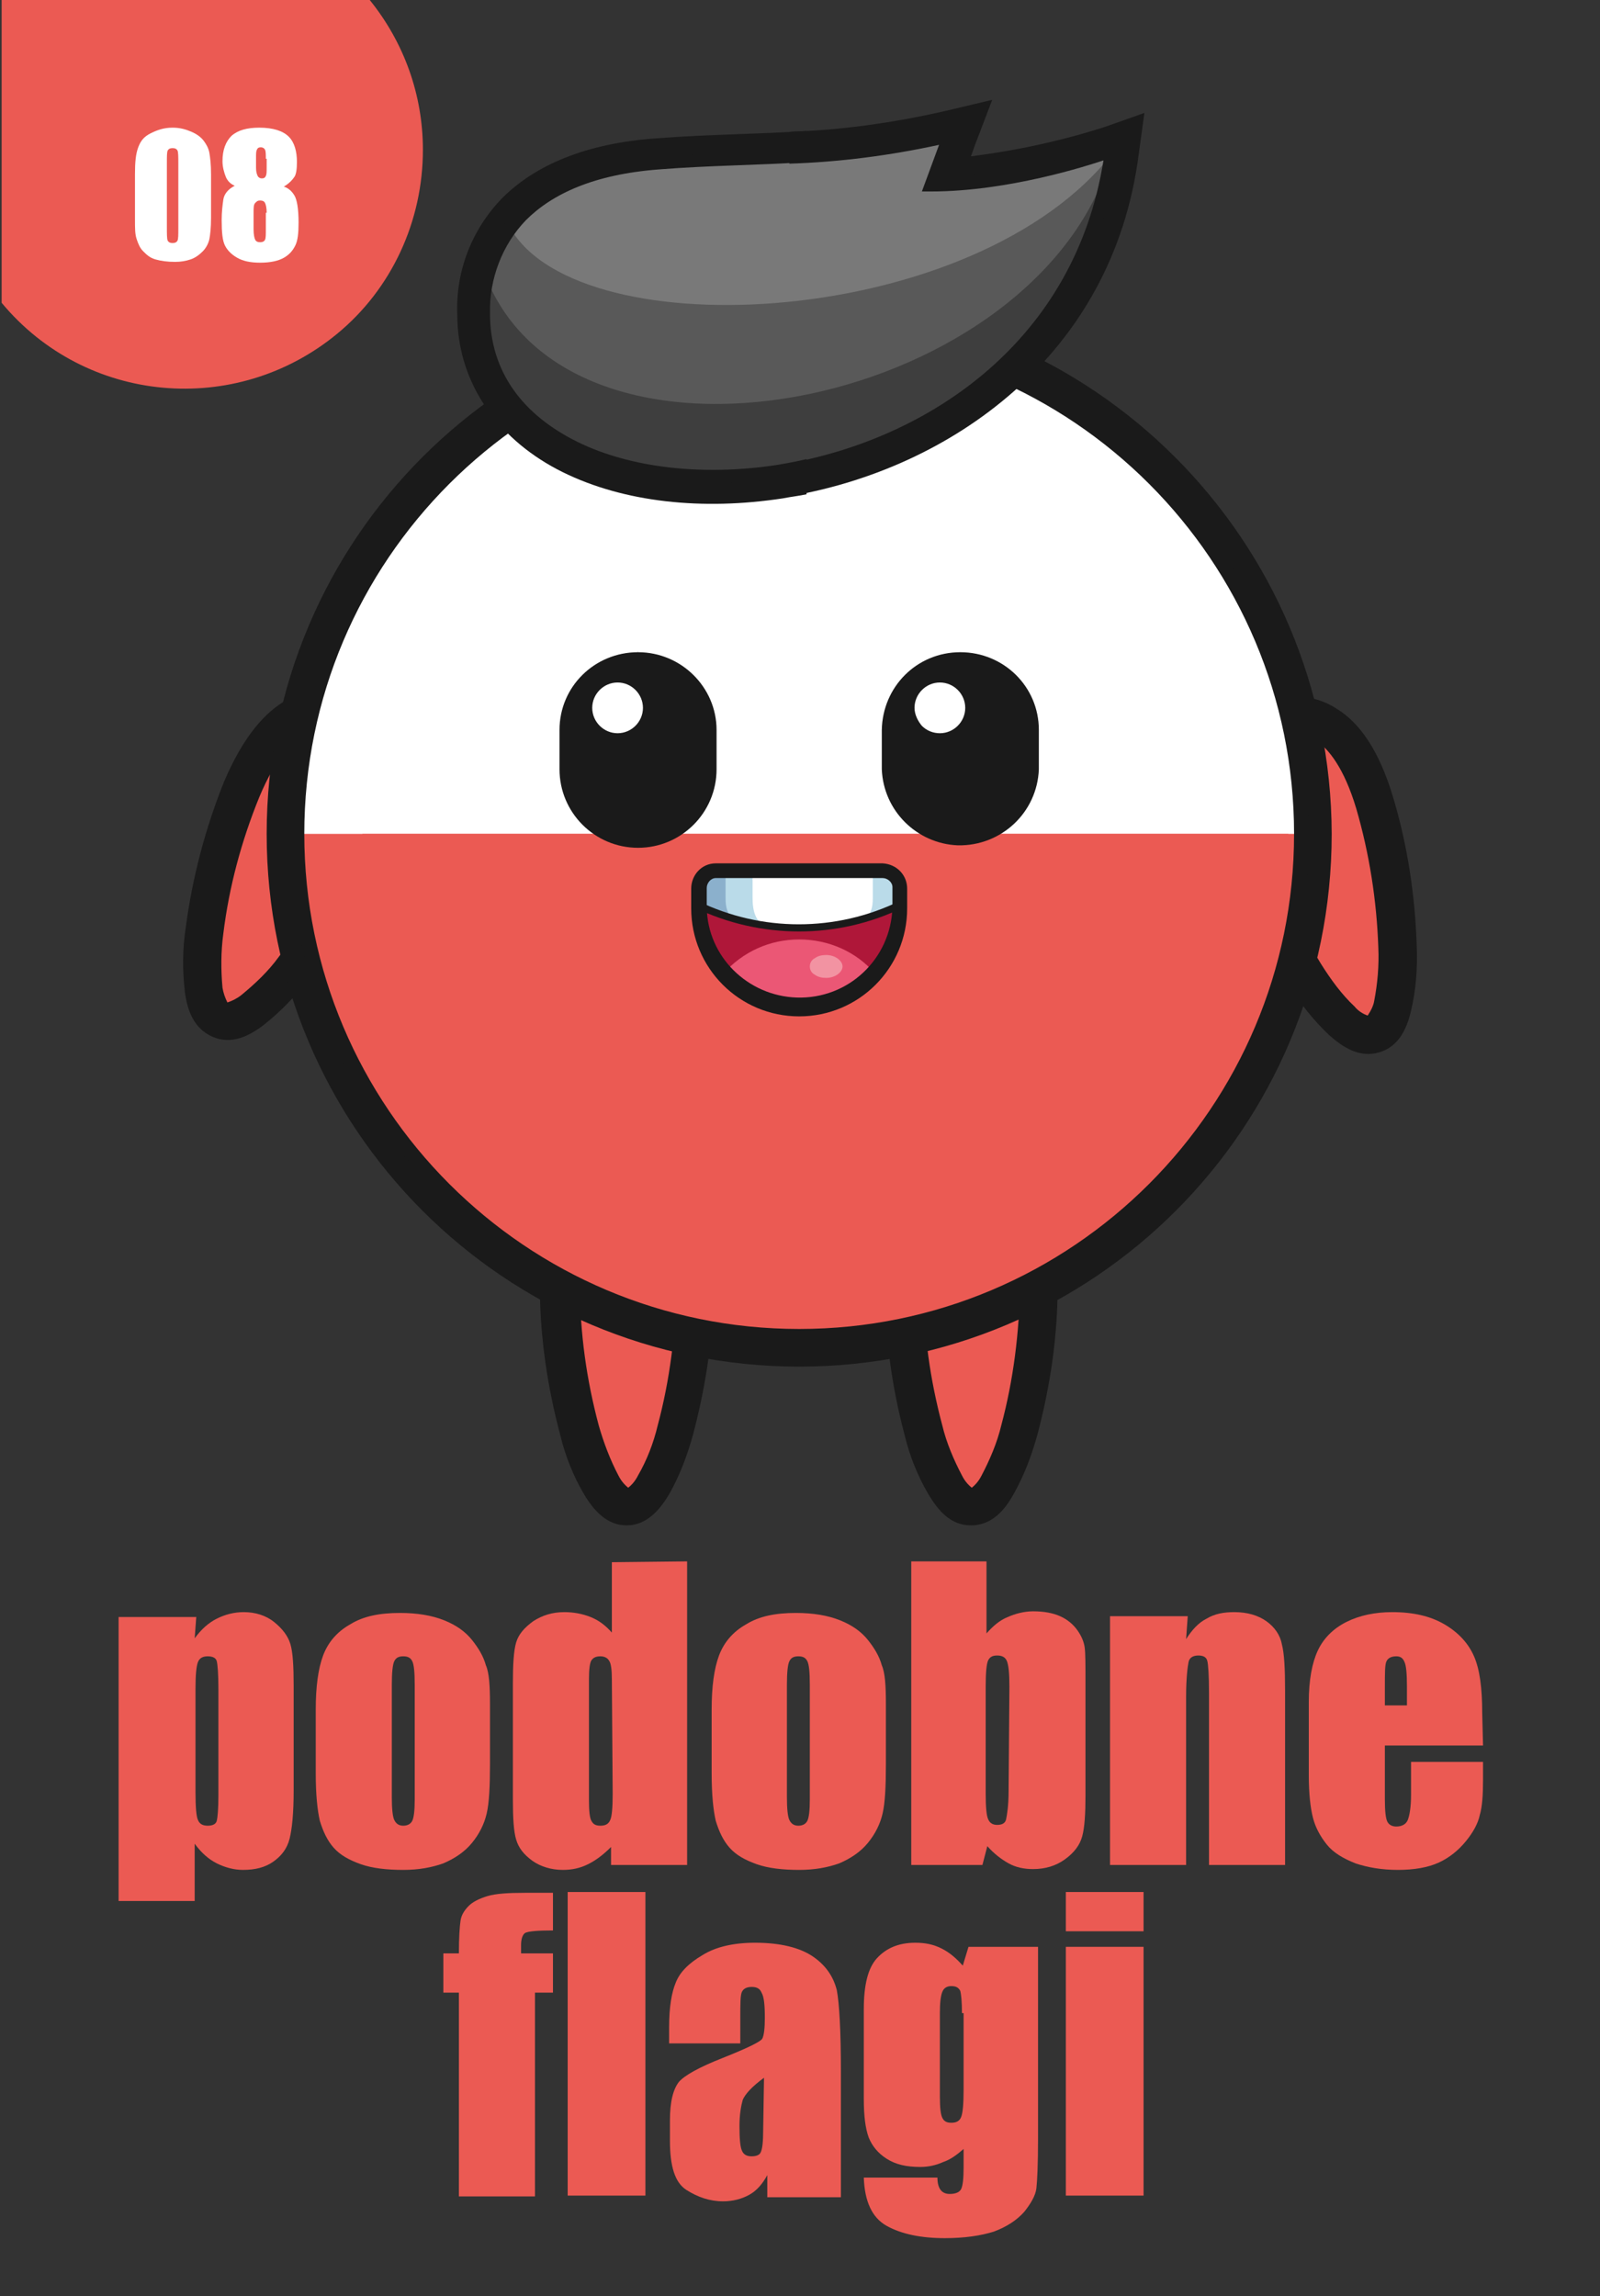 <?xml version="1.0" encoding="utf-8"?>
<!-- Generator: Adobe Illustrator 26.0.1, SVG Export Plug-In . SVG Version: 6.00 Build 0)  -->
<svg version="1.1" id="Слой_1" xmlns="http://www.w3.org/2000/svg" xmlns:xlink="http://www.w3.org/1999/xlink" x="0px" y="0px"
	 viewBox="0 0 195.6 280.6" style="enable-background:new 0 0 195.6 280.6;" xml:space="preserve">
<rect x="0" y="0" width="195.6" height="280.6" fill="#333333" stroke="none"/>
<style type="text/css">
	.st0{clip-path:url(#SVGID_00000179610164638872521000000004348708162967590278_);fill:#EB5A53;}
	.st1{clip-path:url(#SVGID_00000122684120166690315730000010253779942418206365_);fill:#1A1A1A;}
	.st2{clip-path:url(#SVGID_00000012462278980653847360000014129135234909915570_);fill:#EB5A53;}
	.st3{clip-path:url(#SVGID_00000121970219194156140960000005868161259169177261_);fill:#1A1A1A;}
	.st4{clip-path:url(#SVGID_00000030457428954487754270000015131015300181381262_);fill:#EB5A53;}
	.st5{clip-path:url(#SVGID_00000139993561054214459910000016608130693342336650_);fill:#1A1A1A;}
	.st6{clip-path:url(#SVGID_00000023991540865082352300000011676091663953877149_);fill:#EB5A53;}
	.st7{clip-path:url(#SVGID_00000130641200595661063260000015176199146219001489_);fill:#1A1A1A;}
	.st8{clip-path:url(#SVGID_00000165197173405247663130000009601511323850916757_);fill:#1A1A1A;}
	.st9{clip-path:url(#SVGID_00000067933036184052458690000000677617163243441819_);fill:#FFFFFF;}
	.st10{clip-path:url(#SVGID_00000050645949253699723320000002546260207112099766_);fill:#FFFFFF;}
	.st11{clip-path:url(#SVGID_00000150060455311050573360000005780836052720453302_);fill:#EB5A53;}
	.st12{clip-path:url(#SVGID_00000029762651219752115060000004173700124156479403_);fill:#EB5A53;}
	.st13{clip-path:url(#SVGID_00000131347387368676726020000003892702894150916253_);fill:#1A1A1A;}
	.st14{clip-path:url(#SVGID_00000181071687721818872810000006518702826714009484_);fill:#1A1A1A;}
	.st15{clip-path:url(#SVGID_00000078003740622043618390000011569767211185585321_);fill:#FFFFFF;}
	.st16{clip-path:url(#SVGID_00000017475803640805937390000005463472711014081210_);fill:#1A1A1A;}
	.st17{clip-path:url(#SVGID_00000078028931120711418930000012201258216261374631_);fill:#FFFFFF;}
	.st18{clip-path:url(#SVGID_00000078014081875476631990000006071662215464618429_);fill:#AF1739;}
	.st19{clip-path:url(#SVGID_00000151508082066194307600000005683560695458619822_);fill:#EB5775;}
	.st20{clip-path:url(#SVGID_00000108305104905890478720000013194400014221791883_);fill:#FFFFFF;}
	.st21{clip-path:url(#SVGID_00000176729729991617186380000013980849009300501434_);fill:#BADBE9;}
	.st22{clip-path:url(#SVGID_00000137845002940614409450000012385892725855786901_);fill:#BADBE9;}
	.st23{clip-path:url(#SVGID_00000080929320947652522930000009596982025923263136_);fill:#8BB0CC;}
	.st24{clip-path:url(#SVGID_00000097502898977616889450000014441939026412594614_);fill:#1A1A1A;}
	.st25{clip-path:url(#SVGID_00000164485258702666311970000002737955902240914597_);fill:#1A1A1A;}
	.st26{clip-path:url(#SVGID_00000093893565879744460670000007431107773412385172_);fill:#F293A2;}
	.st27{clip-path:url(#SVGID_00000096753270723858728070000004732972324049403809_);fill:#1A1A1A;}
	.st28{clip-path:url(#SVGID_00000183208786244993693360000016056352383065723524_);fill:#1A1A1A;}
	.st29{clip-path:url(#SVGID_00000168836895224701389380000002315608625882730423_);fill:#1A1A1A;}
	.st30{clip-path:url(#SVGID_00000171707093194924352900000017668461024026709407_);fill:#595959;}
	.st31{clip-path:url(#SVGID_00000155124432695433960250000006219805943564080829_);fill:#797979;}
	.st32{clip-path:url(#SVGID_00000111912214660354261640000008060061862810495392_);fill:#3E3E3E;}
	.st33{clip-path:url(#SVGID_00000181048385506130588360000006453876727014705793_);fill:#1A1A1A;}
	.st34{clip-path:url(#SVGID_00000018923682990769294690000018142064663618968212_);fill:#1A1A1A;}
	.st35{enable-background:new    ;}
	.st36{fill:#EB5A53;}
	.st37{clip-path:url(#SVGID_00000054980324463115203080000015055838398517465758_);fill:#EB5A53;}
	.st38{fill:#FFFFFF;}
</style>
<g>
	<g>
		<g>
			<defs>
				<rect id="SVGID_1_" width="195.6" height="280.6"/>
			</defs>
			<clipPath id="SVGID_00000044873365768798074830000011793341797501714822_">
				<use xlink:href="#SVGID_1_"  style="overflow:visible;"/>
			</clipPath>
			<path style="clip-path:url(#SVGID_00000044873365768798074830000011793341797501714822_);fill:#EB5A53;" d="M110.4,157.1
				c0-11.2,4.9-13.4,8.3-13.4s8.3,2.2,8.3,13.4s-3.7,27-8.3,27S110.4,168.2,110.4,157.1z"/>
		</g>
	</g>
	<g>
		<g>
			<defs>
				<rect id="SVGID_00000020400304387497059120000003816722944095669164_" width="195.6" height="280.6"/>
			</defs>
			<clipPath id="SVGID_00000070828483013822677500000013024208669888153758_">
				<use xlink:href="#SVGID_00000020400304387497059120000003816722944095669164_"  style="overflow:visible;"/>
			</clipPath>
			<path style="clip-path:url(#SVGID_00000070828483013822677500000013024208669888153758_);fill:#1A1A1A;" d="M118.7,141.4
				c-2.8,0-5.4,1.2-7.2,3.3c-2.1,2.5-3.4,6.5-3.4,12.4c0.1,6.2,0.9,12.3,2.5,18.3c0.6,2.5,1.6,5,2.9,7.2c1.2,2,2.7,3.8,5.2,3.8
				s4.1-1.8,5.2-3.8c1.3-2.3,2.2-4.7,2.9-7.2c1.6-6,2.5-12.1,2.5-18.3c0-5.9-1.3-9.9-3.4-12.4C124.1,142.6,121.5,141.4,118.7,141.4z
				 M118.7,146c1.4-0.1,2.8,0.6,3.7,1.7c1.2,1.4,2.3,4.1,2.3,9.4c-0.1,5.8-0.8,11.5-2.3,17.1c-0.5,2.1-1.4,4.2-2.4,6.1
				c-0.3,0.6-0.7,1.1-1.2,1.5c-0.5-0.4-0.9-0.9-1.2-1.5c-1-1.9-1.9-4-2.4-6.1c-1.5-5.6-2.3-11.3-2.3-17.1c0-5.2,1.2-8,2.3-9.4
				C115.9,146.6,117.3,146,118.7,146L118.7,146z"/>
		</g>
	</g>
	<g>
		<g>
			<defs>
				<rect id="SVGID_00000103961794968230349540000003693200442329453996_" width="195.6" height="280.6"/>
			</defs>
			<clipPath id="SVGID_00000132071531957226646710000007576475718570488252_">
				<use xlink:href="#SVGID_00000103961794968230349540000003693200442329453996_"  style="overflow:visible;"/>
			</clipPath>
			<path style="clip-path:url(#SVGID_00000132071531957226646710000007576475718570488252_);fill:#EB5A53;" d="M68.4,157.1
				c0-11.2,4.9-13.4,8.3-13.4s8.3,2.2,8.3,13.4s-3.7,27-8.3,27S68.4,168.2,68.4,157.1L68.4,157.1z"/>
		</g>
	</g>
	<g>
		<g>
			<defs>
				<rect id="SVGID_00000083079989966478073070000004571691257189613502_" width="195.6" height="280.6"/>
			</defs>
			<clipPath id="SVGID_00000021104116820716132320000017871426565780569996_">
				<use xlink:href="#SVGID_00000083079989966478073070000004571691257189613502_"  style="overflow:visible;"/>
			</clipPath>
			<path style="clip-path:url(#SVGID_00000021104116820716132320000017871426565780569996_);fill:#1A1A1A;" d="M76.7,141.4
				c-2.8,0-5.4,1.2-7.2,3.3c-2.1,2.5-3.5,6.5-3.5,12.4c0,6.2,0.9,12.3,2.5,18.3c0.6,2.5,1.6,5,2.9,7.2c1.2,2,2.8,3.8,5.2,3.8
				s4-1.8,5.2-3.8c1.3-2.3,2.2-4.7,2.9-7.2c1.6-6,2.5-12.1,2.6-18.3c0-5.9-1.3-9.9-3.4-12.4C82.1,142.6,79.4,141.4,76.7,141.4z
				 M76.7,146c1.4-0.1,2.8,0.6,3.7,1.7c1.2,1.4,2.3,4.1,2.3,9.4c-0.1,5.8-0.8,11.5-2.3,17.1c-0.5,2.1-1.3,4.2-2.4,6.1
				c-0.3,0.6-0.7,1.1-1.2,1.5c-0.5-0.4-0.9-0.9-1.2-1.5c-1-1.9-1.8-4-2.4-6.1c-1.5-5.6-2.3-11.3-2.3-17.1c0-5.2,1.2-8,2.3-9.4
				C73.9,146.6,75.2,146,76.7,146L76.7,146z"/>
		</g>
	</g>
	<g>
		<g>
			<defs>
				<rect id="SVGID_00000137132367399115172200000015516383346921235074_" width="195.6" height="280.6"/>
			</defs>
			<clipPath id="SVGID_00000101071155905321796980000017536890306523561602_">
				<use xlink:href="#SVGID_00000137132367399115172200000015516383346921235074_"  style="overflow:visible;"/>
			</clipPath>
			<path style="clip-path:url(#SVGID_00000101071155905321796980000017536890306523561602_);fill:#EB5A53;" d="M152.2,101.7
				C149,91,153,87.5,156.3,86.5s8.6-0.3,11.8,10.4s4.3,26.9-0.1,28.3S155.4,112.4,152.2,101.7z"/>
		</g>
	</g>
	<g>
		<g>
			<defs>
				<rect id="SVGID_00000139973896086570351170000007730400907541619106_" width="195.6" height="280.6"/>
			</defs>
			<clipPath id="SVGID_00000011741752505593036900000008480856607304474540_">
				<use xlink:href="#SVGID_00000139973896086570351170000007730400907541619106_"  style="overflow:visible;"/>
			</clipPath>
			<path style="clip-path:url(#SVGID_00000011741752505593036900000008480856607304474540_);fill:#1A1A1A;" d="M155.5,85.5
				c-2.7,0.8-4.8,2.7-5.9,5.3c-1.3,3-1.4,7.2,0.3,12.8c1.8,5.9,4.4,11.6,7.7,16.8c1.3,2.2,3,4.3,4.9,6.1c1.7,1.5,3.7,2.8,6.1,2.1
				s3.4-2.9,3.9-5.1c0.6-2.5,0.8-5.2,0.7-7.8c-0.2-6.2-1.1-12.3-2.9-18.3c-1.7-5.7-4.1-9.1-6.9-10.8
				C161.1,85.1,158.2,84.7,155.5,85.5L155.5,85.5z M156.9,89.9c1.3-0.5,2.8-0.3,4,0.6c1.5,1,3.4,3.3,4.9,8.3
				c1.6,5.5,2.5,11.2,2.7,17c0.1,2.2-0.1,4.4-0.5,6.5c-0.1,0.6-0.4,1.2-0.8,1.8c-0.6-0.2-1.2-0.6-1.6-1.1c-1.6-1.5-2.9-3.3-4.1-5.2
				c-3-4.9-5.5-10.2-7.2-15.7c-1.5-5-1.2-8-0.5-9.7C154.4,91.3,155.5,90.3,156.9,89.9L156.9,89.9z"/>
		</g>
	</g>
	<g>
		<g>
			<defs>
				<rect id="SVGID_00000110471136217115042230000011969137471298244998_" width="195.6" height="280.6"/>
			</defs>
			<clipPath id="SVGID_00000111899060290698241350000005056605356058727074_">
				<use xlink:href="#SVGID_00000110471136217115042230000011969137471298244998_"  style="overflow:visible;"/>
			</clipPath>
			<path style="clip-path:url(#SVGID_00000111899060290698241350000005056605356058727074_);fill:#EB5A53;" d="M29.6,96.4
				c4.3-10.3,9.7-10.5,12.8-9.2s6.8,5.2,2.5,15.6s-13.8,23.5-18,21.8S25.3,106.7,29.6,96.4L29.6,96.4z"/>
		</g>
	</g>
	<g>
		<g>
			<defs>
				<rect id="SVGID_00000008843877039800669890000004364022469613742995_" width="195.6" height="280.6"/>
			</defs>
			<clipPath id="SVGID_00000083086890396251290510000004559507335106338695_">
				<use xlink:href="#SVGID_00000008843877039800669890000004364022469613742995_"  style="overflow:visible;"/>
			</clipPath>
			<path style="clip-path:url(#SVGID_00000083086890396251290510000004559507335106338695_);fill:#1A1A1A;" d="M43.2,85.1
				c-2.6-1.1-5.5-0.9-7.9,0.3c-2.9,1.5-5.6,4.7-7.9,10.1c-2.3,5.7-3.9,11.8-4.7,17.9c-0.4,2.6-0.4,5.2-0.1,7.8
				c0.3,2.3,1.1,4.5,3.4,5.5s4.5-0.1,6.3-1.5c2-1.6,3.9-3.5,5.4-5.6c3.8-4.9,6.9-10.3,9.3-16c2.3-5.5,2.6-9.6,1.6-12.8
				C47.8,88.2,45.8,86.1,43.2,85.1L43.2,85.1z M41.5,89.4c1.3,0.5,2.4,1.6,2.7,3c0.6,1.7,0.6,4.7-1.4,9.6
				c-2.3,5.3-5.2,10.3-8.7,14.9c-1.3,1.8-2.9,3.3-4.6,4.7c-0.5,0.4-1.1,0.7-1.7,0.9c-0.3-0.6-0.5-1.2-0.6-1.8
				c-0.2-2.2-0.2-4.4,0.1-6.6c0.7-5.7,2.2-11.3,4.4-16.7c2-4.8,4.1-6.9,5.7-7.8C38.7,88.8,40.2,88.8,41.5,89.4L41.5,89.4z"/>
		</g>
	</g>
	<g>
		<g>
			<defs>
				<rect id="SVGID_00000052097811756484226930000000166688222511811472_" width="195.6" height="280.6"/>
			</defs>
			<clipPath id="SVGID_00000115479275148309509140000005850533425641004731_">
				<use xlink:href="#SVGID_00000052097811756484226930000000166688222511811472_"  style="overflow:visible;"/>
			</clipPath>
			<path style="clip-path:url(#SVGID_00000115479275148309509140000005850533425641004731_);fill:#1A1A1A;" d="M97.7,36.8
				c-36,0-65.1,29.1-65.1,65.1S61.7,167,97.7,167s65.1-29.1,65.1-65.1l0,0C162.7,66,133.6,36.8,97.7,36.8z M97.7,44.2
				c31.9,0,57.7,25.8,57.7,57.7s-25.8,57.7-57.7,57.7S40,133.8,40,101.9l0,0c0-31.8,25.7-57.6,57.5-57.7
				C97.6,44.2,97.6,44.2,97.7,44.2z"/>
		</g>
	</g>
	<g>
		<g>
			<defs>
				<rect id="SVGID_00000156549199745624208030000000525383946117086910_" width="195.6" height="280.6"/>
			</defs>
			<clipPath id="SVGID_00000077304696790985494470000005208182652740396438_">
				<use xlink:href="#SVGID_00000156549199745624208030000000525383946117086910_"  style="overflow:visible;"/>
			</clipPath>
			<path style="clip-path:url(#SVGID_00000077304696790985494470000005208182652740396438_);fill:#FFFFFF;" d="M36.3,101.9
				c0-33.9,27.5-61.4,61.4-61.4s61.4,27.5,61.4,61.4s-27.5,61.4-61.4,61.4c-16.3,0-31.9-6.5-43.4-18S36.3,118.2,36.3,101.9z"/>
		</g>
	</g>
	<g>
		<g>
			<defs>
				<rect id="SVGID_00000142146208540589426980000009020453170565194658_" width="195.6" height="280.6"/>
			</defs>
			<clipPath id="SVGID_00000043420843326463135880000001920421951162740353_">
				<use xlink:href="#SVGID_00000142146208540589426980000009020453170565194658_"  style="overflow:visible;"/>
			</clipPath>
			<path style="clip-path:url(#SVGID_00000043420843326463135880000001920421951162740353_);fill:#FFFFFF;" d="M44.1,98.7
				c0-31.4,25.4-56.8,56.8-56.8s56.8,25.4,56.8,56.8s-25.4,56.8-56.8,56.8c-15.1,0-29.5-6-40.1-16.6
				C50.1,128.2,44.1,113.8,44.1,98.7z"/>
		</g>
	</g>
	<g>
		<g>
			<defs>
				<rect id="SVGID_00000092450199634877265740000000755380514363857079_" width="195.6" height="280.6"/>
			</defs>
			<clipPath id="SVGID_00000006669268012423824320000013649630363497834160_">
				<use xlink:href="#SVGID_00000092450199634877265740000000755380514363857079_"  style="overflow:visible;"/>
			</clipPath>
			<path style="clip-path:url(#SVGID_00000006669268012423824320000013649630363497834160_);fill:#EB5A53;" d="M36.3,101.9
				c0,33.9,27.5,61.4,61.4,61.4s61.4-27.5,61.4-61.4l0,0H36.3z"/>
		</g>
	</g>
	<g>
		<g>
			<defs>
				<rect id="SVGID_00000094590955289458113490000012996334871941650605_" width="195.6" height="280.6"/>
			</defs>
			<clipPath id="SVGID_00000018949750183973366370000017732545194860030863_">
				<use xlink:href="#SVGID_00000094590955289458113490000012996334871941650605_"  style="overflow:visible;"/>
			</clipPath>
			<path style="clip-path:url(#SVGID_00000018949750183973366370000017732545194860030863_);fill:#EB5A53;" d="M44.3,101.9
				c1.7,31.3,28.5,55.3,59.7,53.5c28.9-1.6,52-24.7,53.5-53.5C157.5,101.9,44.3,101.9,44.3,101.9z"/>
		</g>
	</g>
	<g>
		<g>
			<defs>
				<rect id="SVGID_00000138570196786653938560000007849299760687876509_" width="195.6" height="280.6"/>
			</defs>
			<clipPath id="SVGID_00000085212725060736227580000014962891252831244191_">
				<use xlink:href="#SVGID_00000138570196786653938560000007849299760687876509_"  style="overflow:visible;"/>
			</clipPath>
			<path style="clip-path:url(#SVGID_00000085212725060736227580000014962891252831244191_);fill:#1A1A1A;" d="M97.7,39.6
				c-34.4,0-62.3,27.9-62.3,62.3s27.9,62.3,62.3,62.3s62.3-27.9,62.3-62.3l0,0C160,67.5,132.1,39.6,97.7,39.6z M97.7,41.4
				c33.4,0,60.5,27.1,60.5,60.5s-27.1,60.5-60.5,60.5s-60.5-27.1-60.5-60.5l0,0C37.2,68.5,64.3,41.4,97.7,41.4L97.7,41.4z"/>
		</g>
	</g>
	<g>
		<g>
			<defs>
				<rect id="SVGID_00000020392678158081538780000003864117048664469940_" width="195.6" height="280.6"/>
			</defs>
			<clipPath id="SVGID_00000077296775569068145290000017796041816592081035_">
				<use xlink:href="#SVGID_00000020392678158081538780000003864117048664469940_"  style="overflow:visible;"/>
			</clipPath>
			<path style="clip-path:url(#SVGID_00000077296775569068145290000017796041816592081035_);fill:#1A1A1A;" d="M117.4,79.7
				c5.3,0,9.6,4.2,9.6,9.5c0,0,0,0,0,0.1V94c-0.2,5.3-4.6,9.4-9.9,9.3c-5-0.2-9.1-4.2-9.3-9.3v-4.8
				C107.9,83.9,112.1,79.7,117.4,79.7C117.4,79.6,117.4,79.6,117.4,79.7L117.4,79.7z"/>
		</g>
	</g>
	<g>
		<g>
			<defs>
				<rect id="SVGID_00000081627885727316611870000016317938426923833229_" width="195.6" height="280.6"/>
			</defs>
			<clipPath id="SVGID_00000013905347563903333570000016625783224738298034_">
				<use xlink:href="#SVGID_00000081627885727316611870000016317938426923833229_"  style="overflow:visible;"/>
			</clipPath>
			<path style="clip-path:url(#SVGID_00000013905347563903333570000016625783224738298034_);fill:#FFFFFF;" d="M111.8,86.5
				c0-1.7,1.4-3.1,3.1-3.1s3.1,1.4,3.1,3.1s-1.4,3.1-3.1,3.1c-0.8,0-1.6-0.3-2.2-0.9C112.2,88.1,111.8,87.3,111.8,86.5z"/>
		</g>
	</g>
	<g>
		<g>
			<defs>
				<rect id="SVGID_00000088132079960786817950000011524672159553167280_" width="195.6" height="280.6"/>
			</defs>
			<clipPath id="SVGID_00000179628067723847682850000017135365758236193696_">
				<use xlink:href="#SVGID_00000088132079960786817950000011524672159553167280_"  style="overflow:visible;"/>
			</clipPath>
			<path style="clip-path:url(#SVGID_00000179628067723847682850000017135365758236193696_);fill:#1A1A1A;" d="M78,79.7
				c5.3,0,9.6,4.3,9.6,9.5l0,0V94c0,5.3-4.3,9.6-9.6,9.6c-5.3,0-9.6-4.3-9.6-9.6v-4.8C68.4,83.9,72.7,79.7,78,79.7
				C77.9,79.6,78,79.6,78,79.7z"/>
		</g>
	</g>
	<g>
		<g>
			<defs>
				<rect id="SVGID_00000112604602797123564630000008329338155764081544_" width="195.6" height="280.6"/>
			</defs>
			<clipPath id="SVGID_00000113315254521392627410000000031856459261235362_">
				<use xlink:href="#SVGID_00000112604602797123564630000008329338155764081544_"  style="overflow:visible;"/>
			</clipPath>
			<path style="clip-path:url(#SVGID_00000113315254521392627410000000031856459261235362_);fill:#FFFFFF;" d="M72.4,86.5
				c0-1.7,1.4-3.1,3.1-3.1s3.1,1.4,3.1,3.1s-1.4,3.1-3.1,3.1l0,0C73.8,89.6,72.4,88.2,72.4,86.5z"/>
		</g>
	</g>
	<g>
		<g>
			<defs>
				<rect id="SVGID_00000065073957935432858990000014696415008892530567_" width="195.6" height="280.6"/>
			</defs>
			<clipPath id="SVGID_00000011750566427695664090000011440970319673284232_">
				<use xlink:href="#SVGID_00000065073957935432858990000014696415008892530567_"  style="overflow:visible;"/>
			</clipPath>
			<path style="clip-path:url(#SVGID_00000011750566427695664090000011440970319673284232_);fill:#AF1739;" d="M87.5,106.4
				c-1.2,0-2.1,0.9-2.1,2.1l0,0v2.4c0,6.8,5.5,12.3,12.3,12.3s12.3-5.5,12.3-12.3l0,0v-2.4c0-1.2-0.9-2.1-2.1-2.1l0,0H87.5z"/>
		</g>
	</g>
	<g>
		<g>
			<defs>
				<rect id="SVGID_00000021818681432552848610000005891549632570122161_" width="195.6" height="280.6"/>
			</defs>
			<clipPath id="SVGID_00000007409497140868976240000008668283421715437977_">
				<use xlink:href="#SVGID_00000021818681432552848610000005891549632570122161_"  style="overflow:visible;"/>
			</clipPath>
			<path style="clip-path:url(#SVGID_00000007409497140868976240000008668283421715437977_);fill:#EB5775;" d="M97.7,114.8
				c-3.6,0-6.9,1.5-9.3,4.2c4.4,5.1,12.2,5.7,17.3,1.3c0.4-0.4,0.9-0.8,1.3-1.3C104.7,116.3,101.3,114.8,97.7,114.8L97.7,114.8z"/>
		</g>
	</g>
	<g>
		<g>
			<defs>
				<rect id="SVGID_00000033331988117119094450000004301877033803866806_" width="195.6" height="280.6"/>
			</defs>
			<clipPath id="SVGID_00000032628133633183008080000000330150951207975060_">
				<use xlink:href="#SVGID_00000033331988117119094450000004301877033803866806_"  style="overflow:visible;"/>
			</clipPath>
			<path style="clip-path:url(#SVGID_00000032628133633183008080000000330150951207975060_);fill:#FFFFFF;" d="M87.5,106.4
				c-1.2,0-2.1,0.9-2.1,2.1l0,0v2.2c7.8,3.7,16.8,3.7,24.6,0v-2.1c0-1.2-0.9-2.1-2.1-2.1l0,0L87.5,106.4z"/>
		</g>
	</g>
	<g>
		<g>
			<defs>
				<rect id="SVGID_00000052105074093638889410000014187865242326140309_" width="195.6" height="280.6"/>
			</defs>
			<clipPath id="SVGID_00000075133980547562802490000007107213957361998513_">
				<use xlink:href="#SVGID_00000052105074093638889410000014187865242326140309_"  style="overflow:visible;"/>
			</clipPath>
			<path style="clip-path:url(#SVGID_00000075133980547562802490000007107213957361998513_);fill:#BADBE9;" d="M106.7,106.4v3.3
				c0,1.2-0.2,2-1,2.6c1.5-0.4,2.9-1,4.3-1.6v-2.1c0-1.2-0.9-2.1-2.1-2.1l0,0h-1.2C106.7,106.5,106.7,106.4,106.7,106.4z"/>
		</g>
	</g>
	<g>
		<g>
			<defs>
				<rect id="SVGID_00000039820369623970847880000007540952665541761424_" width="195.6" height="280.6"/>
			</defs>
			<clipPath id="SVGID_00000041276462085970052540000010952969593379849630_">
				<use xlink:href="#SVGID_00000039820369623970847880000007540952665541761424_"  style="overflow:visible;"/>
			</clipPath>
			<path style="clip-path:url(#SVGID_00000041276462085970052540000010952969593379849630_);fill:#BADBE9;" d="M87.5,106.4
				c-1.2,0-2.1,0.9-2.1,2.1l0,0v2.2c2.7,1.3,5.5,2.1,8.4,2.5c-1.4-0.4-1.8-1.8-1.8-3.5v-3.3C92,106.4,87.5,106.4,87.5,106.4z"/>
		</g>
	</g>
	<g>
		<g>
			<defs>
				<rect id="SVGID_00000005245909358353244220000017061608331653782929_" width="195.6" height="280.6"/>
			</defs>
			<clipPath id="SVGID_00000053526994224851932220000000529830367600777914_">
				<use xlink:href="#SVGID_00000005245909358353244220000017061608331653782929_"  style="overflow:visible;"/>
			</clipPath>
			<path style="clip-path:url(#SVGID_00000053526994224851932220000000529830367600777914_);fill:#8BB0CC;" d="M88.7,106.4v3.3
				c0,1.2,0.2,2,1,2.6c-1.5-0.4-2.9-1-4.3-1.6v-2.1c0-1.2,0.9-2.1,2.1-2.1l0,0h1.2C88.7,106.5,88.7,106.4,88.7,106.4z"/>
		</g>
	</g>
	<g>
		<g>
			<defs>
				<rect id="SVGID_00000064314744201903735130000014114099801363306147_" width="195.6" height="280.6"/>
			</defs>
			<clipPath id="SVGID_00000067238570000109357170000012377912990602386826_">
				<use xlink:href="#SVGID_00000064314744201903735130000014114099801363306147_"  style="overflow:visible;"/>
			</clipPath>
			<path style="clip-path:url(#SVGID_00000067238570000109357170000012377912990602386826_);fill:#1A1A1A;" d="M87.5,105.5
				c-1.7,0-3,1.4-3,3.1v2.4c0,7.3,5.9,13.2,13.2,13.2c7.3,0,13.2-5.9,13.2-13.2v-2.4c0-1.7-1.3-3-3-3.1H87.5z M107.9,107.3
				c0.6,0,1.2,0.5,1.2,1.1c0,0,0,0,0,0.1v2.4c-0.2,6.3-5.4,11.2-11.7,11c-6-0.2-10.9-5-11-11v-2.4c0-0.6,0.5-1.2,1.1-1.2
				c0,0,0,0,0.1,0H107.9z"/>
		</g>
	</g>
	<g>
		<g>
			<defs>
				<rect id="SVGID_00000132795020691460934580000003353050218191606403_" width="195.6" height="280.6"/>
			</defs>
			<clipPath id="SVGID_00000011717030918411594520000008861840501715295396_">
				<use xlink:href="#SVGID_00000132795020691460934580000003353050218191606403_"  style="overflow:visible;"/>
			</clipPath>
			<path style="clip-path:url(#SVGID_00000011717030918411594520000008861840501715295396_);fill:#1A1A1A;" d="M110,110.1
				c-7.8,3.8-16.9,3.8-24.7,0l-0.4,0.8c8.1,3.9,17.5,3.9,25.5,0C110.4,111,110,110.1,110,110.1z"/>
		</g>
	</g>
	<g>
		<g>
			<defs>
				<rect id="SVGID_00000080907022394958720250000015158216180115153308_" width="195.6" height="280.6"/>
			</defs>
			<clipPath id="SVGID_00000107561670366589612690000017928366710809596803_">
				<use xlink:href="#SVGID_00000080907022394958720250000015158216180115153308_"  style="overflow:visible;"/>
			</clipPath>
			<path style="clip-path:url(#SVGID_00000107561670366589612690000017928366710809596803_);fill:#F293A2;" d="M99,118.1
				c0-0.4,0.2-0.8,0.6-1c0.4-0.3,0.9-0.4,1.4-0.4c1.1,0,2,0.7,2,1.4s-0.9,1.4-2,1.4c-0.5,0-1-0.1-1.4-0.4
				C99.2,118.9,99,118.5,99,118.1L99,118.1z"/>
		</g>
	</g>
	<g>
		<g>
			<defs>
				<rect id="SVGID_00000169554935992051299830000002297560553394432399_" width="195.6" height="280.6"/>
			</defs>
			<clipPath id="SVGID_00000123438917177949910360000001302978178026352278_">
				<use xlink:href="#SVGID_00000169554935992051299830000002297560553394432399_"  style="overflow:visible;"/>
			</clipPath>
			<path style="clip-path:url(#SVGID_00000123438917177949910360000001302978178026352278_);fill:#1A1A1A;" d="M155.5,130.8
				l-0.9-0.1l1.6-12.4l0.9,0.1L155.5,130.8z"/>
		</g>
	</g>
	<g>
		<g>
			<defs>
				<rect id="SVGID_00000018954255591802321720000016231116696013750182_" width="195.6" height="280.6"/>
			</defs>
			<clipPath id="SVGID_00000059990621558857647120000003834777182641536413_">
				<use xlink:href="#SVGID_00000018954255591802321720000016231116696013750182_"  style="overflow:visible;"/>
			</clipPath>
			<path style="clip-path:url(#SVGID_00000059990621558857647120000003834777182641536413_);fill:#1A1A1A;" d="M98.6,16
				c-5.9,0.4-11.8,0.4-18.3,0.9c-8.7,0.6-14.9,3.3-18.9,7.3c-3.7,3.8-5.7,8.9-5.5,14.2c0,8.8,5.4,15.6,12.9,19.3s17.1,4.7,26.9,3.2
				c1-0.2,2-0.3,2.9-0.5v-6.5c-1.3,0.3-2.6,0.5-3.9,0.8C86,56,77.5,55,71.6,52.1s-9.4-7.2-9.4-13.6c-0.1-3.6,1.2-7.1,3.7-9.7
				c2.7-2.7,7.2-4.9,14.9-5.5c6.1-0.5,11.9-0.5,17.8-0.9C98.6,22.4,98.6,16,98.6,16z"/>
		</g>
	</g>
	<g>
		<g>
			<defs>
				<rect id="SVGID_00000070825080914036077740000004458555390843052478_" width="195.6" height="280.6"/>
			</defs>
			<clipPath id="SVGID_00000070081242635688271100000002656428758314450102_">
				<use xlink:href="#SVGID_00000070825080914036077740000004458555390843052478_"  style="overflow:visible;"/>
			</clipPath>
			<path style="clip-path:url(#SVGID_00000070081242635688271100000002656428758314450102_);fill:#1A1A1A;" d="M115.4,13.6
				c-6.2,1.4-12.5,2.3-18.8,2.5v6.2c4.9-0.2,9.8-0.8,14.7-1.6l-1.8,5h4.5c6,0,12.1-1,17.9-2.7c-4.6,18.2-19.7,28.2-35.2,31.2v6.4
				c19.2-3.3,39.3-16.9,42.5-41.7l0.7-5.1l-4.8,1.7c-5.3,1.7-10.8,2.9-16.4,3.6l0.5-1.4l2.1-5.5L115.4,13.6z"/>
		</g>
	</g>
	<g>
		<g>
			<defs>
				<rect id="SVGID_00000005254934254334911550000012054462558409385903_" width="195.6" height="280.6"/>
			</defs>
			<clipPath id="SVGID_00000074437655841448045040000008293838999813140102_">
				<use xlink:href="#SVGID_00000005254934254334911550000012054462558409385903_"  style="overflow:visible;"/>
			</clipPath>
			<path style="clip-path:url(#SVGID_00000074437655841448045040000008293838999813140102_);fill:#595959;" d="M116.1,16.6
				C102.9,19.8,92.7,19,80.5,20C64.2,21.1,59,29.7,59,38.3c0,30.5,70.7,27.7,77-19.8c0,0-11.9,4.2-22.1,4.1L116.1,16.6L116.1,16.6z"
				/>
		</g>
	</g>
	<g>
		<g>
			<defs>
				<rect id="SVGID_00000109737615647552730360000008456032369398361226_" width="195.6" height="280.6"/>
			</defs>
			<clipPath id="SVGID_00000092448420583343308290000013101702172373079462_">
				<use xlink:href="#SVGID_00000109737615647552730360000008456032369398361226_"  style="overflow:visible;"/>
			</clipPath>
			<path style="clip-path:url(#SVGID_00000092448420583343308290000013101702172373079462_);fill:#797979;" d="M116.1,16.6
				C102.9,19.8,92.7,19,80.5,20c-9.3,0.7-15,3.8-18.1,7.9c8.6,14.9,57.1,12.2,73.7-9.3c0,0-11.9,4.2-22.1,4.1L116.1,16.6L116.1,16.6
				z"/>
		</g>
	</g>
	<g>
		<g>
			<defs>
				<rect id="SVGID_00000031900314963804094590000003782362228011815570_" width="195.6" height="280.6"/>
			</defs>
			<clipPath id="SVGID_00000070086034930665551810000002427238329746224526_">
				<use xlink:href="#SVGID_00000031900314963804094590000003782362228011815570_"  style="overflow:visible;"/>
			</clipPath>
			<path style="clip-path:url(#SVGID_00000070086034930665551810000002427238329746224526_);fill:#3E3E3E;" d="M136,18.5
				c-8.3,30.9-65.2,43-76.5,15.6c-0.3,1.4-0.5,2.8-0.5,4.2C59,68.8,129.7,66,136,18.5z"/>
		</g>
	</g>
	<g>
		<g>
			<defs>
				<rect id="SVGID_00000027566997108709792330000012598555926569028025_" width="195.6" height="280.6"/>
			</defs>
			<clipPath id="SVGID_00000088833283823320433880000007507303307900800152_">
				<use xlink:href="#SVGID_00000027566997108709792330000012598555926569028025_"  style="overflow:visible;"/>
			</clipPath>
			<path style="clip-path:url(#SVGID_00000088833283823320433880000007507303307900800152_);fill:#1A1A1A;" d="M98.6,18.3
				c-5.9,0.4-11.7,0.4-18.1,0.8c-8.3,0.6-13.9,3.1-17.4,6.6c-3.2,3.3-5,7.8-4.9,12.5c0,7.9,4.7,13.8,11.6,17.2s16.1,4.4,25.5,3
				c1.1-0.2,2.2-0.4,3.3-0.6v-1.7c-1.2,0.3-2.4,0.5-3.5,0.7c-9.1,1.4-18,0.4-24.5-2.8s-10.7-8.4-10.7-15.7
				c-0.1-4.2,1.5-8.4,4.4-11.4c3.2-3.2,8.3-5.6,16.3-6.2c6.3-0.5,12.1-0.5,18-0.9L98.6,18.3L98.6,18.3z"/>
		</g>
	</g>
	<g>
		<g>
			<defs>
				<rect id="SVGID_00000158003616112454991670000014585005536096250786_" width="195.6" height="280.6"/>
			</defs>
			<clipPath id="SVGID_00000013871228064930358800000001738745781709227403_">
				<use xlink:href="#SVGID_00000158003616112454991670000014585005536096250786_"  style="overflow:visible;"/>
			</clipPath>
			<path style="clip-path:url(#SVGID_00000013871228064930358800000001738745781709227403_);fill:#1A1A1A;" d="M115.9,15.9
				c-6.4,1.5-12.9,2.4-19.4,2.6V20c6.2-0.2,12.3-1,18.3-2.3l-2.1,5.7h1.1c9.5,0,19.3-3.2,21.1-3.8c-3.5,21.9-21,33.8-38.4,37v1.6
				c18.3-3.3,37.1-16.1,40.2-39.6l0.2-1.3l-1.2,0.4c0,0-11,3.7-20.6,4l1.8-4.8l0.5-1.4L115.9,15.9z"/>
		</g>
	</g>
	<g class="st35">
		<path class="st36" d="M24,197.5l-0.2,2.7c0.8-1.1,1.7-1.9,2.7-2.4s2.1-0.8,3.3-0.8c1.4,0,2.7,0.4,3.7,1.2s1.7,1.7,2,2.7
			s0.4,2.7,0.4,5.1v12.8c0,2.8-0.2,4.7-0.5,5.9s-1,2.1-2,2.8s-2.2,1-3.7,1c-1.1,0-2.2-0.3-3.2-0.8s-1.9-1.3-2.7-2.4v7h-9.3v-34.7H24
			V197.5z M26.7,206.4c0-1.9-0.1-3-0.2-3.4s-0.5-0.6-1.1-0.6s-1,0.2-1.2,0.7s-0.3,1.6-0.3,3.3V219c0,1.8,0.1,3,0.3,3.4
			c0.2,0.5,0.6,0.7,1.2,0.7s1-0.2,1.1-0.6c0.1-0.4,0.2-1.4,0.2-3.1V206.4z"/>
		<path class="st36" d="M59.9,208.2v7.4c0,2.7-0.1,4.7-0.4,6c-0.3,1.3-0.9,2.5-1.8,3.6c-0.9,1.1-2.1,1.9-3.5,2.5
			c-1.4,0.5-3,0.8-4.9,0.8c-2,0-3.8-0.2-5.2-0.7s-2.5-1.1-3.3-2s-1.3-2-1.7-3.3c-0.3-1.3-0.5-3.2-0.5-5.8v-7.8c0-2.8,0.3-5,0.9-6.6
			c0.6-1.6,1.7-2.9,3.3-3.8c1.6-1,3.6-1.4,6.1-1.4c2.1,0,3.9,0.3,5.4,0.9c1.5,0.6,2.6,1.4,3.4,2.4s1.4,2,1.7,3.1
			C59.8,204.4,59.9,206,59.9,208.2z M50.7,205.9c0-1.6-0.1-2.5-0.3-2.9s-0.5-0.6-1.1-0.6s-0.9,0.2-1.1,0.6c-0.2,0.4-0.3,1.4-0.3,2.9
			v13.7c0,1.4,0.1,2.4,0.3,2.8c0.2,0.4,0.5,0.7,1.1,0.7c0.5,0,0.9-0.2,1.1-0.6s0.3-1.3,0.3-2.6V205.9z"/>
		<path class="st36" d="M84,190.8v37.1h-9.3v-2.2c-0.9,0.9-1.8,1.6-2.8,2.1s-2,0.7-3.1,0.7c-1.4,0-2.7-0.4-3.7-1.1
			c-1.1-0.8-1.7-1.6-2-2.6s-0.4-2.6-0.4-4.9v-14.2c0-2.3,0.1-4,0.4-5s1-1.8,2.1-2.6c1.1-0.7,2.3-1.1,3.8-1.1c1.1,0,2.2,0.2,3.2,0.6
			c1,0.4,1.8,1,2.6,1.9v-8.6L84,190.8L84,190.8z M74.8,205.2c0-1.1-0.1-1.9-0.3-2.2c-0.2-0.4-0.6-0.6-1.1-0.6
			c-0.6,0-0.9,0.2-1.1,0.5S72,204,72,205.2v14.9c0,1.2,0.1,2.1,0.3,2.4c0.2,0.4,0.5,0.6,1.1,0.6s1-0.2,1.2-0.7
			c0.2-0.4,0.3-1.5,0.3-3.2L74.8,205.2L74.8,205.2z"/>
		<path class="st36" d="M108.3,208.2v7.4c0,2.7-0.1,4.7-0.4,6s-0.9,2.5-1.8,3.6s-2.1,1.9-3.5,2.5c-1.4,0.5-3,0.8-4.9,0.8
			c-2,0-3.8-0.2-5.2-0.7s-2.5-1.1-3.3-2s-1.3-2-1.7-3.3c-0.3-1.3-0.5-3.2-0.5-5.8v-7.8c0-2.8,0.3-5,0.9-6.6s1.7-2.9,3.3-3.8
			c1.6-1,3.6-1.4,6.1-1.4c2.1,0,3.9,0.3,5.4,0.9c1.5,0.6,2.6,1.4,3.4,2.4s1.4,2,1.7,3.1C108.2,204.4,108.3,206,108.3,208.2z
			 M99,205.9c0-1.6-0.1-2.5-0.3-2.9c-0.2-0.4-0.5-0.6-1.1-0.6s-0.9,0.2-1.1,0.6c-0.2,0.4-0.3,1.4-0.3,2.9v13.7
			c0,1.4,0.1,2.4,0.3,2.8c0.2,0.4,0.5,0.7,1.1,0.7c0.5,0,0.9-0.2,1.1-0.6s0.3-1.3,0.3-2.6V205.9z"/>
		<path class="st36" d="M120.6,190.8v8.8c0.8-0.9,1.6-1.6,2.6-2c0.9-0.4,2-0.7,3.1-0.7c1.3,0,2.4,0.2,3.3,0.6c0.9,0.4,1.6,1,2.1,1.7
			s0.8,1.4,0.9,2.1s0.1,2.2,0.1,4.4v13.7c0,2.2-0.1,3.9-0.4,5s-1,2-2.1,2.8s-2.4,1.2-3.9,1.2c-1.1,0-2.1-0.2-3-0.7s-1.8-1.2-2.6-2.1
			l-0.6,2.3h-8.7v-37.1L120.6,190.8L120.6,190.8z M123.4,206.1c0-1.6-0.1-2.6-0.3-3.1c-0.2-0.5-0.6-0.7-1.2-0.7s-0.9,0.2-1.1,0.6
			s-0.3,1.5-0.3,3.2v13.1c0,1.6,0.1,2.7,0.3,3.1c0.2,0.5,0.6,0.7,1.1,0.7c0.6,0,1-0.2,1.1-0.7s0.3-1.6,0.3-3.4L123.4,206.1
			L123.4,206.1z"/>
		<path class="st36" d="M145.2,197.5l-0.2,2.8c0.7-1.1,1.5-2,2.5-2.5c1-0.6,2.1-0.8,3.4-0.8c1.6,0,2.9,0.4,3.9,1.1
			c1,0.7,1.7,1.7,1.9,2.8c0.3,1.1,0.4,3,0.4,5.7v21.3h-9.3v-21.1c0-2.1-0.1-3.4-0.2-3.8c-0.1-0.5-0.5-0.7-1.1-0.7
			c-0.7,0-1.1,0.3-1.2,0.8s-0.3,1.9-0.3,4.2v20.6h-9.3v-30.4L145.2,197.5L145.2,197.5z"/>
		<path class="st36" d="M181.3,213.3h-12v6.6c0,1.4,0.1,2.3,0.3,2.7s0.6,0.6,1.1,0.6c0.7,0,1.2-0.3,1.4-0.8s0.4-1.5,0.4-3.1v-4h8.8
			v2.2c0,1.9-0.1,3.3-0.4,4.3c-0.2,1-0.8,2.1-1.7,3.2c-0.9,1.1-2,2-3.3,2.6s-3,0.9-5,0.9s-3.7-0.3-5.2-0.8c-1.5-0.6-2.7-1.3-3.5-2.3
			s-1.4-2.1-1.7-3.3s-0.5-2.9-0.5-5.2V208c0-2.7,0.4-4.8,1.1-6.3c0.7-1.5,1.9-2.7,3.5-3.5s3.5-1.2,5.6-1.2c2.6,0,4.7,0.5,6.4,1.5
			s2.9,2.3,3.6,3.9c0.7,1.6,1,3.9,1,6.9L181.3,213.3L181.3,213.3z M172,208.3v-2.2c0-1.6-0.1-2.6-0.3-3c-0.2-0.5-0.5-0.7-1-0.7
			c-0.6,0-1,0.2-1.2,0.6c-0.2,0.4-0.2,1.4-0.2,3.2v2.2h2.7V208.3z"/>
	</g>
	<g class="st35">
		<path class="st36" d="M67.6,231.2v4.7c-1.9,0-3,0.1-3.4,0.3c-0.3,0.2-0.5,0.7-0.5,1.5v1h3.9v4.8h-2.2v24.9h-9.3v-24.9h-1.9v-4.8
			h1.9c0-2,0.1-3.3,0.2-4c0.1-0.7,0.5-1.3,1-1.8s1.3-0.9,2.3-1.2s2.5-0.4,4.6-0.4h3.4V231.2z"/>
		<path class="st36" d="M78.9,231.2v37.1h-9.5v-37.1L78.9,231.2L78.9,231.2z"/>
		<path class="st36" d="M90.5,249.7h-8.7v-2c0-2.4,0.3-4.2,0.8-5.4c0.5-1.3,1.6-2.4,3.3-3.4c1.6-1,3.8-1.5,6.4-1.5
			c3.1,0,5.5,0.6,7.1,1.7c1.6,1.1,2.5,2.5,2.9,4.1c0.3,1.6,0.5,4.9,0.5,10v15.3h-9v-2.7c-0.6,1.1-1.3,1.9-2.2,2.4
			c-0.9,0.5-2,0.8-3.2,0.8c-1.6,0-3.1-0.5-4.5-1.4s-2-2.9-2-6v-2.5c0-2.3,0.4-3.8,1.1-4.7c0.7-0.8,2.5-1.8,5.3-2.9
			c3-1.2,4.7-2,4.9-2.4c0.2-0.4,0.3-1.3,0.3-2.5c0-1.6-0.1-2.6-0.4-3.1c-0.2-0.5-0.6-0.7-1.2-0.7s-1,0.2-1.2,0.6
			c-0.2,0.4-0.2,1.5-0.2,3.2L90.5,249.7L90.5,249.7z M93.4,253.9c-1.5,1.1-2.3,2-2.6,2.7c-0.2,0.7-0.4,1.8-0.4,3.2
			c0,1.6,0.1,2.6,0.3,3c0.2,0.5,0.6,0.7,1.2,0.7s1-0.2,1.1-0.5c0.2-0.4,0.3-1.3,0.3-2.8L93.4,253.9L93.4,253.9z"/>
		<path class="st36" d="M126.9,237.9v23.4c0,3.2-0.1,5.2-0.2,6.1s-0.7,1.9-1.5,2.9c-0.9,1-2.1,1.8-3.7,2.4c-1.6,0.5-3.6,0.8-6,0.8
			c-2.9,0-5.3-0.5-7.1-1.5c-1.8-1-2.7-3-2.8-5.9h9c0,1.3,0.5,2,1.5,2c0.7,0,1.2-0.2,1.4-0.6s0.3-1.3,0.3-2.6v-2.3
			c-0.8,0.7-1.6,1.3-2.5,1.6c-0.9,0.4-1.8,0.6-2.8,0.6c-1.7,0-3-0.3-4.1-1s-1.8-1.6-2.2-2.6c-0.4-1.1-0.6-2.6-0.6-4.7v-11
			c0-2.9,0.5-5,1.6-6.2s2.6-1.9,4.7-1.9c1.2,0,2.2,0.2,3.2,0.7s1.8,1.2,2.6,2.1l0.7-2.3L126.9,237.9L126.9,237.9z M117.6,246
			c0-1.4-0.1-2.3-0.2-2.7c-0.2-0.4-0.5-0.6-1.1-0.6c-0.5,0-0.9,0.2-1.1,0.7s-0.3,1.3-0.3,2.6v10.2c0,1.4,0.1,2.2,0.3,2.6
			c0.2,0.4,0.5,0.6,1.1,0.6s1-0.2,1.2-0.7s0.3-1.6,0.3-3.3V246H117.6z"/>
		<path class="st36" d="M139.8,231.2v4.8h-9.5v-4.8H139.8z M139.8,237.9v30.4h-9.5v-30.4H139.8z"/>
	</g>
	<g>
		<g>
			<defs>
				<rect id="SVGID_00000095329197596111333350000018271795506526694283_" width="195.6" height="280.6"/>
			</defs>
			<clipPath id="SVGID_00000139996439304391150460000016946275220715614350_">
				<use xlink:href="#SVGID_00000095329197596111333350000018271795506526694283_"  style="overflow:visible;"/>
			</clipPath>
			<path style="clip-path:url(#SVGID_00000139996439304391150460000016946275220715614350_);fill:#EB5A53;" d="M45.2,0h-29h-16v16
				c0,7,0,14,0,21c10.3,12.4,28.6,14,41,3.8c6.7-5.5,10.5-13.8,10.5-22.5C51.7,11.6,49.4,5.2,45.2,0z"/>
		</g>
	</g>
	<g>
		<g>
			<defs>
				<rect id="SVGID_00000080928445143798045960000018270725658164303254_" width="195.6" height="280.6"/>
			</defs>
			<clipPath id="SVGID_00000103232275896940360820000016465087411593109635_">
				<use xlink:href="#SVGID_00000080928445143798045960000018270725658164303254_"  style="overflow:visible;"/>
			</clipPath>
		</g>
	</g>
</g>
<g class="st35">
	<path class="st38" d="M25.8,21.3v5.3c0,1.2-0.1,2.1-0.2,2.6s-0.4,1.1-0.8,1.5s-0.9,0.8-1.5,1s-1.2,0.3-1.9,0.3
		c-0.9,0-1.7-0.1-2.4-0.3s-1.1-0.6-1.5-1s-0.6-0.9-0.8-1.5s-0.2-1.3-0.2-2.4v-5.5c0-1.5,0.1-2.5,0.4-3.3s0.7-1.3,1.5-1.7
		s1.6-0.7,2.7-0.7c0.9,0,1.6,0.2,2.3,0.5s1.2,0.7,1.5,1.1s0.6,0.9,0.7,1.5S25.8,20.1,25.8,21.3z M21.8,20c0-0.8,0-1.4-0.1-1.6
		s-0.3-0.3-0.6-0.3c-0.3,0-0.5,0.1-0.6,0.3s-0.1,0.7-0.1,1.6v7.7c0,0.9,0,1.5,0.1,1.7s0.3,0.3,0.6,0.3s0.5-0.1,0.6-0.3
		s0.1-0.7,0.1-1.5V20z"/>
	<path class="st38" d="M34.7,22.8c0.6,0.2,1,0.6,1.3,1.1s0.5,1.6,0.5,3.3c0,1.3-0.1,2.2-0.4,2.8s-0.7,1.1-1.4,1.5s-1.7,0.6-2.9,0.6
		c-1.2,0-2.1-0.2-2.8-0.6s-1.2-0.9-1.5-1.5s-0.4-1.6-0.4-3.1c0-1,0.1-1.8,0.2-2.5s0.6-1.3,1.4-1.7c-0.5-0.2-0.9-0.6-1.1-1.1
		s-0.4-1.2-0.4-1.9c0-1.4,0.4-2.4,1.1-3.1c0.8-0.7,1.9-1,3.4-1c1.7,0,2.9,0.4,3.6,1.1c0.7,0.7,1,1.8,1,3.1c0,0.9-0.1,1.5-0.3,1.8
		S35.4,22.4,34.7,22.8z M32.6,26c0-0.6-0.1-1-0.2-1.2s-0.3-0.3-0.6-0.3c-0.3,0-0.4,0.1-0.6,0.3s-0.2,0.6-0.2,1.2V28
		c0,0.7,0.1,1.1,0.2,1.3s0.3,0.3,0.6,0.3c0.3,0,0.5-0.1,0.6-0.3s0.1-0.6,0.1-1.3V26z M32.5,19.4c0-0.5,0-0.9-0.1-1.1
		s-0.3-0.3-0.5-0.3c-0.3,0-0.4,0.1-0.5,0.3s-0.1,0.5-0.1,1v1.2c0,0.5,0.1,0.8,0.2,1s0.3,0.3,0.5,0.3c0.3,0,0.4-0.1,0.5-0.3
		s0.1-0.5,0.1-1.1V19.4z"/>
</g>
</svg>
